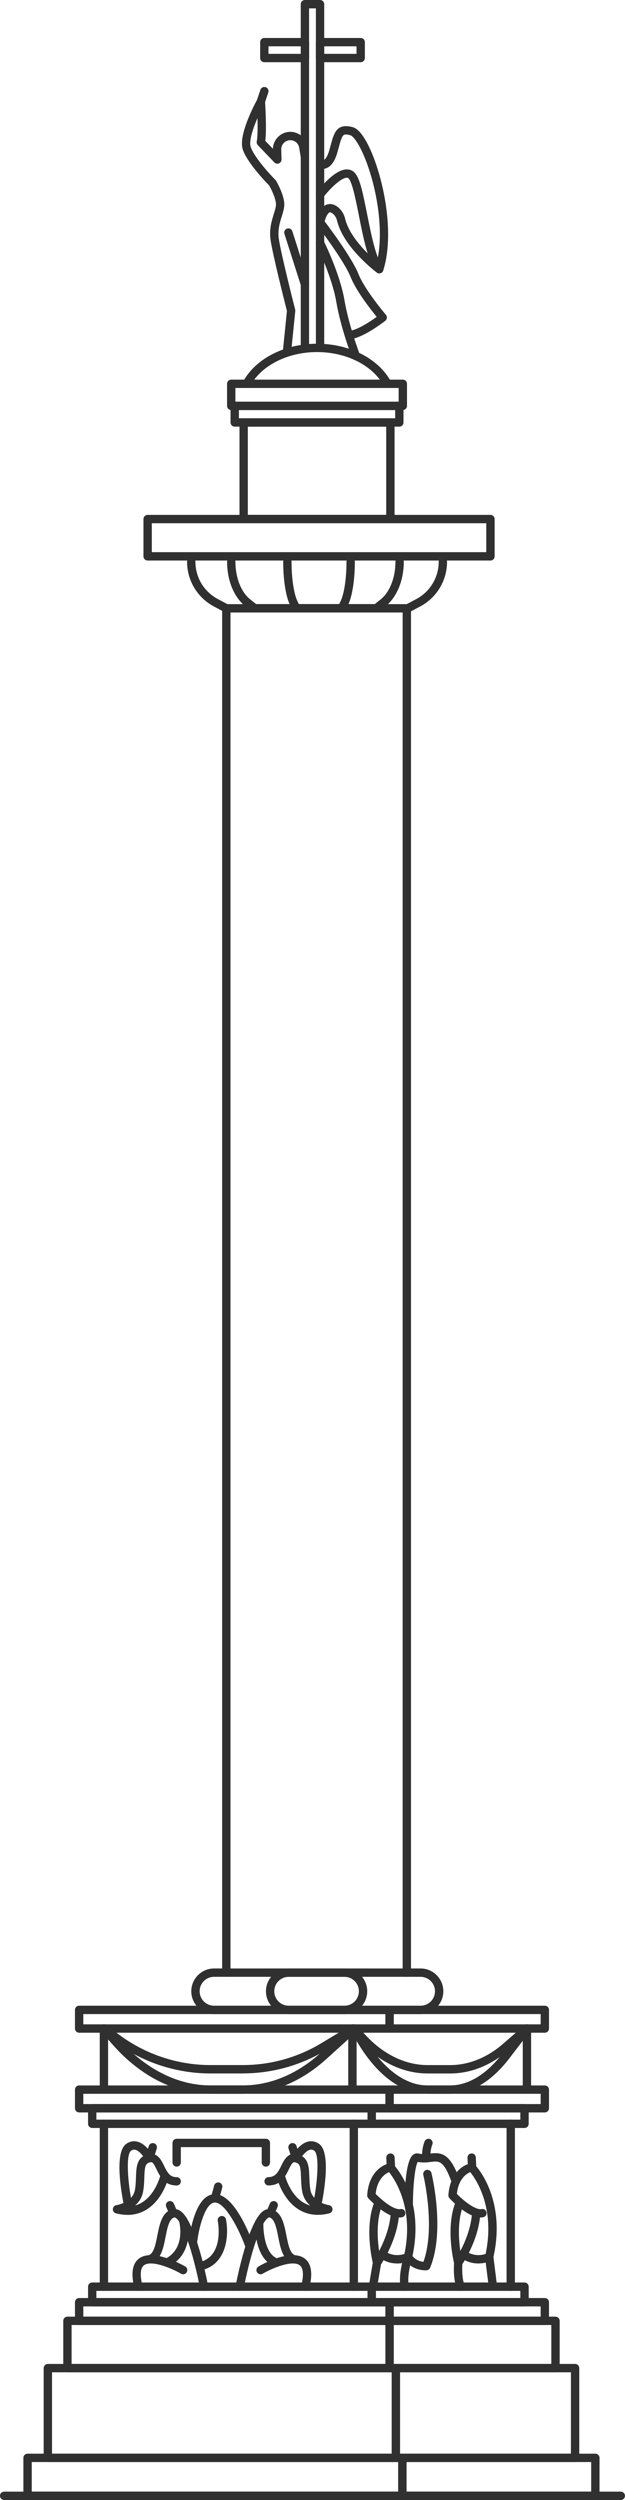 <svg width="260" height="1040" viewBox="0 0 260 1040" fill="none" xmlns="http://www.w3.org/2000/svg">
<g clip-path="url(#clip0_0_1358)">
<path d="M204.027 233.184H61.419C60.458 233.184 59.682 232.405 59.682 231.442V215.932C59.682 214.969 60.458 214.19 61.419 214.19H204.027C204.988 214.19 205.764 214.969 205.764 215.932V231.442C205.764 232.405 204.988 233.184 204.027 233.184ZM63.156 229.701H202.29V217.673H63.156V229.701Z" fill="#303030"/>
<path d="M169.614 254.801H94.146C93.86 254.801 93.584 254.729 93.339 254.596L88.986 252.291C82.099 248.623 77.818 241.493 77.818 233.676C77.818 232.713 78.595 231.934 79.555 231.934C80.516 231.934 81.292 232.713 81.292 233.676C81.292 240.202 84.858 246.154 90.621 249.207L94.585 251.317H169.195L173.17 249.207C178.922 246.154 182.499 240.202 182.499 233.676C182.499 232.713 183.275 231.934 184.236 231.934C185.196 231.934 185.973 232.713 185.973 233.676C185.973 241.493 181.691 248.623 174.794 252.291L170.442 254.596C170.196 254.729 169.91 254.801 169.624 254.801H169.614Z" fill="#303030"/>
<path d="M156.454 254.801H105.968C105.58 254.801 105.191 254.668 104.885 254.432L101.973 252.127C97.334 248.439 94.463 241.38 94.463 233.686C94.463 232.723 95.239 231.944 96.2 231.944C97.16 231.944 97.937 232.723 97.937 233.686C97.937 240.335 100.307 246.359 104.139 249.391L106.581 251.328H155.861L158.303 249.391C162.124 246.359 164.505 240.335 164.505 233.686C164.505 232.723 165.282 231.944 166.242 231.944C167.203 231.944 167.979 232.723 167.979 233.686C167.979 241.38 165.098 248.439 160.459 252.127L157.547 254.432C157.24 254.678 156.862 254.811 156.464 254.811L156.454 254.801Z" fill="#303030"/>
<path d="M142.21 254.801H123.226C122.562 254.801 121.948 254.411 121.652 253.807L120.559 251.502C118.863 247.926 117.81 241.103 117.81 233.686C117.81 232.723 118.587 231.944 119.547 231.944C120.508 231.944 121.284 232.723 121.284 233.686C121.284 240.509 122.235 246.922 123.696 250.006L124.319 251.317H141.107L141.73 250.006C143.191 246.922 144.141 240.509 144.141 233.686C144.141 232.723 144.918 231.944 145.878 231.944C146.839 231.944 147.615 232.723 147.615 233.686C147.615 241.103 146.563 247.937 144.867 251.512L143.773 253.817C143.487 254.422 142.874 254.811 142.2 254.811L142.21 254.801Z" fill="#303030"/>
<path d="M94.146 822.357C93.186 822.357 92.409 821.579 92.409 820.616V253.059C92.409 252.096 93.186 251.317 94.146 251.317C95.106 251.317 95.883 252.096 95.883 253.059V820.616C95.883 821.579 95.096 822.357 94.146 822.357Z" fill="#303030"/>
<path d="M169.236 822.357C168.276 822.357 167.499 821.579 167.499 820.616V253.059C167.499 252.096 168.276 251.317 169.236 251.317C170.197 251.317 170.973 252.096 170.973 253.059V820.616C170.973 821.579 170.197 822.357 169.236 822.357Z" fill="#303030"/>
<path d="M174.958 837.868H89.047C83.826 837.868 79.576 833.606 79.576 828.371C79.576 823.136 83.826 818.885 89.047 818.885H174.958C180.179 818.885 184.43 823.146 184.43 828.371C184.43 833.596 180.179 837.868 174.958 837.868ZM89.047 822.358C85.737 822.358 83.05 825.052 83.05 828.371C83.05 831.691 85.747 834.385 89.047 834.385H174.958C178.268 834.385 180.956 831.68 180.956 828.371C180.956 825.062 178.258 822.358 174.958 822.358H89.047Z" fill="#303030"/>
<path d="M143.293 837.868H120.099C114.878 837.868 110.637 833.606 110.637 828.371C110.637 823.136 114.888 818.885 120.099 818.885H143.293C148.514 818.885 152.765 823.146 152.765 828.371C152.765 833.596 148.514 837.868 143.293 837.868ZM120.099 822.358C116.788 822.358 114.101 825.052 114.101 828.371C114.101 831.691 116.788 834.385 120.099 834.385H143.293C146.604 834.385 149.291 831.68 149.291 828.371C149.291 825.062 146.604 822.358 143.293 822.358H120.099Z" fill="#303030"/>
<path d="M101.023 862.558H87.494C73.169 862.558 58.956 857.825 47.471 849.22L42.179 845.265C41.412 844.691 41.259 843.605 41.821 842.827C42.393 842.058 43.487 841.905 44.253 842.468L49.546 846.423C60.438 854.578 73.905 859.065 87.484 859.065H101.012C112.528 859.065 123.839 855.92 133.709 849.947L146.277 842.366C147.094 841.874 148.157 842.13 148.658 842.96C149.148 843.78 148.882 844.855 148.065 845.347L135.497 852.928C125.085 859.219 113.161 862.538 101.012 862.538L101.023 862.558Z" fill="#303030"/>
<path d="M101.023 871.021H87.494C73.036 871.021 58.731 863.9 47.226 850.971L41.934 845.029C41.29 844.312 41.351 843.216 42.077 842.571C42.792 841.925 43.885 841.987 44.529 842.704L49.822 848.646C60.673 860.827 74.048 867.527 87.504 867.527H101.033C112.426 867.527 123.645 862.825 133.464 853.942L146.032 842.571C146.747 841.925 147.84 841.976 148.484 842.694C149.128 843.411 149.066 844.507 148.361 845.152L135.793 856.534C125.32 866.011 113.304 871.01 101.033 871.01L101.023 871.021Z" fill="#303030"/>
<path d="M162.073 845.613H32.922C31.961 845.613 31.184 844.835 31.184 843.872V836.116C31.184 835.153 31.971 834.375 32.922 834.375H162.073C163.034 834.375 163.81 835.153 163.81 836.116V843.872C163.81 844.835 163.034 845.613 162.073 845.613ZM34.658 842.13H160.336V837.858H34.658V842.13Z" fill="#303030"/>
<path d="M162.073 878.776H32.922C31.961 878.776 31.184 877.998 31.184 877.035V869.289C31.184 868.326 31.971 867.548 32.922 867.548H162.073C163.034 867.548 163.81 868.326 163.81 869.289V877.035C163.81 877.998 163.034 878.776 162.073 878.776ZM34.658 875.293H160.336V871.021H34.658V875.293Z" fill="#303030"/>
<path d="M187.219 862.559H177.839C167.693 862.559 157.649 857.743 149.567 849.015L145.909 845.06C145.255 844.353 145.296 843.257 146.001 842.601C146.706 841.946 147.799 841.987 148.453 842.694L152.121 846.648C159.539 854.66 168.674 859.075 177.85 859.075H187.229C195.005 859.075 202.658 855.992 209.371 850.142L218.077 842.56C218.802 841.925 219.895 842.007 220.519 842.735C221.152 843.462 221.071 844.558 220.345 845.193L211.64 852.775C204.293 859.178 195.843 862.569 187.229 862.569L187.219 862.559Z" fill="#303030"/>
<path d="M187.219 871.021H177.839C167.55 871.021 157.435 863.819 149.363 850.726L145.694 844.784C145.194 843.964 145.449 842.888 146.256 842.386C147.074 841.884 148.136 842.14 148.647 842.95L152.305 848.892C159.723 860.919 168.786 867.537 177.829 867.537H187.209C194.852 867.537 202.423 862.917 209.106 854.178L217.811 842.806C218.393 842.048 219.487 841.905 220.243 842.489C220.999 843.073 221.152 844.169 220.56 844.927L211.854 856.309C204.487 865.929 195.955 871.021 187.199 871.021H187.219Z" fill="#303030"/>
<path d="M226.649 845.613H162.073C161.113 845.613 160.336 844.835 160.336 843.872V836.116C160.336 835.153 161.113 834.375 162.073 834.375H226.649C227.61 834.375 228.386 835.153 228.386 836.116V843.872C228.386 844.835 227.61 845.613 226.649 845.613ZM163.81 842.13H224.912V837.858H163.81V842.13Z" fill="#303030"/>
<path d="M226.649 878.776H162.073C161.113 878.776 160.336 877.998 160.336 877.035V869.289C160.336 868.326 161.113 867.548 162.073 867.548H226.649C227.61 867.548 228.386 868.326 228.386 869.289V877.035C228.386 877.998 227.61 878.776 226.649 878.776ZM163.81 875.293H224.912V871.021H163.81V875.293Z" fill="#303030"/>
<path d="M43.231 871.021C42.271 871.021 41.494 870.242 41.494 869.279V843.872C41.494 842.909 42.271 842.13 43.231 842.13C44.192 842.13 44.968 842.909 44.968 843.872V869.279C44.968 870.242 44.192 871.021 43.231 871.021Z" fill="#303030"/>
<path d="M146.614 871.021C145.654 871.021 144.877 870.242 144.877 869.279V843.872C144.877 842.909 145.664 842.13 146.614 842.13C147.564 842.13 148.351 842.909 148.351 843.872V869.279C148.351 870.242 147.574 871.021 146.614 871.021Z" fill="#303030"/>
<path d="M154.625 885.241H38.367C37.407 885.241 36.63 884.462 36.63 883.499V877.034C36.63 876.071 37.407 875.293 38.367 875.293H154.625C155.585 875.293 156.362 876.071 156.362 877.034V883.499C156.362 884.462 155.585 885.241 154.625 885.241ZM40.094 881.757H152.888V878.776H40.094V881.757Z" fill="#303030"/>
<path d="M218.199 885.241H154.625C153.664 885.241 152.888 884.462 152.888 883.499V877.034C152.888 876.071 153.664 875.293 154.625 875.293H218.199C219.16 875.293 219.936 876.071 219.936 877.034V883.499C219.936 884.462 219.16 885.241 218.199 885.241ZM156.362 881.757H216.462V878.776H156.362V881.757Z" fill="#303030"/>
<path d="M162.073 967.22H32.922C31.961 967.22 31.184 966.442 31.184 965.479V957.723C31.184 956.76 31.971 955.982 32.922 955.982H162.073C163.034 955.982 163.81 956.76 163.81 957.723V965.479C163.81 966.442 163.034 967.22 162.073 967.22ZM34.658 963.737H160.336V959.465H34.658V963.737Z" fill="#303030"/>
<path d="M226.649 967.22H162.073C161.113 967.22 160.336 966.442 160.336 965.479V957.723C160.336 956.76 161.113 955.982 162.073 955.982H226.649C227.61 955.982 228.386 956.76 228.386 957.723V965.479C228.386 966.442 227.61 967.22 226.649 967.22ZM163.81 963.737H224.912V959.465H163.81V963.737Z" fill="#303030"/>
<path d="M154.625 959.465H38.367C37.407 959.465 36.63 958.686 36.63 957.723V951.259C36.63 950.296 37.407 949.517 38.367 949.517H154.625C155.585 949.517 156.362 950.306 156.362 951.259V957.723C156.362 958.686 155.585 959.465 154.625 959.465ZM40.094 955.982H152.888V953.011H40.094V955.982Z" fill="#303030"/>
<path d="M218.199 959.465H154.625C153.664 959.465 152.888 958.686 152.888 957.723V951.259C152.888 950.296 153.664 949.517 154.625 949.517H218.199C219.16 949.517 219.936 950.306 219.936 951.259V957.723C219.936 958.686 219.16 959.465 218.199 959.465ZM156.362 955.982H216.462V953.011H156.362V955.982Z" fill="#303030"/>
<path d="M162.073 986.88H28.058C27.097 986.88 26.321 986.101 26.321 985.138V965.468C26.321 964.505 27.097 963.727 28.058 963.727H162.073C163.034 963.727 163.81 964.505 163.81 965.468V985.138C163.81 986.101 163.034 986.88 162.073 986.88ZM29.795 983.397H160.347V967.21H29.785V983.397H29.795Z" fill="#303030"/>
<path d="M231.084 986.88H162.073C161.113 986.88 160.336 986.101 160.336 985.138V965.468C160.336 964.505 161.113 963.727 162.073 963.727H231.084C232.044 963.727 232.821 964.505 232.821 965.468V985.138C232.821 986.101 232.044 986.88 231.084 986.88ZM163.81 983.397H229.347V967.21H163.81V983.397Z" fill="#303030"/>
<path d="M164.679 1024.21H19.904C18.944 1024.21 18.167 1023.43 18.167 1022.47V985.139C18.167 984.176 18.944 983.397 19.904 983.397H164.679C165.639 983.397 166.416 984.176 166.416 985.139V1022.47C166.416 1023.43 165.639 1024.21 164.679 1024.21ZM21.641 1020.73H162.952V986.88H21.641V1020.73Z" fill="#303030"/>
<path d="M239.238 1024.21H164.679C163.718 1024.21 162.942 1023.43 162.942 1022.47V985.139C162.942 984.176 163.718 983.397 164.679 983.397H239.238C240.198 983.397 240.975 984.176 240.975 985.139V1022.47C240.975 1023.43 240.198 1024.21 239.238 1024.21ZM166.416 1020.73H237.501V986.88H166.416V1020.73Z" fill="#303030"/>
<path d="M167.387 1040H11.464C10.504 1040 9.727 1039.21 9.727 1038.26V1022.47C9.727 1021.51 10.504 1020.73 11.464 1020.73H167.387C168.347 1020.73 169.124 1021.51 169.124 1022.47V1038.26C169.124 1039.22 168.347 1040 167.387 1040ZM13.211 1036.52H165.65V1024.21H13.201V1036.52H13.211Z" fill="#303030"/>
<path d="M247.667 1040H167.376C166.416 1040 165.639 1039.21 165.639 1038.26V1022.47C165.639 1021.51 166.416 1020.73 167.376 1020.73H247.667C248.628 1020.73 249.404 1021.51 249.404 1022.47V1038.26C249.404 1039.22 248.628 1040 247.667 1040ZM169.113 1036.52H245.93V1024.21H169.113V1036.52Z" fill="#303030"/>
<path d="M258.253 1040H1.737C0.777 1040 0 1039.21 0 1038.26C0 1037.31 0.777 1036.52 1.737 1036.52H258.253C259.213 1036.52 259.99 1037.31 259.99 1038.26C259.99 1039.21 259.213 1040 258.253 1040Z" fill="#303030"/>
<path d="M43.231 953C42.271 953 41.494 952.222 41.494 951.259V883.499C41.494 882.536 42.271 881.757 43.231 881.757C44.192 881.757 44.968 882.536 44.968 883.499V951.259C44.968 952.222 44.192 953 43.231 953Z" fill="#303030"/>
<path d="M147.186 953C146.226 953 145.449 952.222 145.449 951.259V883.499C145.449 882.536 146.226 881.757 147.186 881.757C148.147 881.757 148.923 882.536 148.923 883.499V951.259C148.923 952.222 148.147 953 147.186 953Z" fill="#303030"/>
<path d="M219.201 871.021C218.24 871.021 217.464 870.242 217.464 869.279V843.872C217.464 842.909 218.24 842.13 219.201 842.13C220.161 842.13 220.938 842.909 220.938 843.872V869.279C220.938 870.242 220.161 871.021 219.201 871.021Z" fill="#303030"/>
<path d="M212.467 953C211.507 953 210.73 952.222 210.73 951.259V883.499C210.73 882.536 211.507 881.757 212.467 881.757C213.428 881.757 214.204 882.536 214.204 883.499V951.259C214.204 952.222 213.428 953 212.467 953Z" fill="#303030"/>
<path d="M166.171 922.491C160.755 922.491 154.012 915.34 153.215 914.469C152.888 914.121 152.724 913.65 152.755 913.179C153.47 902.37 160.806 900.28 161.123 900.198C162.033 899.952 163.003 900.495 163.248 901.428C163.494 902.35 162.952 903.302 162.033 903.548C161.798 903.62 157.067 905.116 156.28 912.656C159.264 915.73 164.086 919.479 166.569 918.967C167.509 918.793 168.429 919.397 168.613 920.34C168.797 921.282 168.184 922.194 167.244 922.378C166.886 922.45 166.528 922.481 166.171 922.481V922.491Z" fill="#303030"/>
<path d="M156.852 943.022C156.75 943.022 156.638 943.022 156.535 943.001C155.861 942.878 155.33 942.376 155.166 941.71C155.003 941.086 151.345 926.21 155.963 915.535C156.351 914.654 157.363 914.244 158.252 914.633C159.131 915.012 159.539 916.037 159.151 916.918C156.443 923.177 156.985 931.414 157.71 936.414C159.631 932.736 162.155 926.876 162.564 920.647C162.625 919.684 163.432 918.946 164.413 919.028C165.374 919.09 166.099 919.92 166.038 920.883C165.302 932.152 158.569 941.895 158.283 942.305C157.956 942.776 157.424 943.042 156.862 943.042L156.852 943.022Z" fill="#303030"/>
<path d="M165.2 941.608C163.044 941.608 160.48 941.065 157.925 939.21C157.149 938.647 156.975 937.561 157.537 936.782C158.099 936.004 159.182 935.83 159.958 936.393C163.32 938.831 166.774 938.124 168.235 937.643C172.884 915.575 161.501 903.2 161.389 903.077C161.103 902.78 160.929 902.38 160.909 901.97L160.694 897.667C160.643 896.704 161.389 895.885 162.339 895.844C163.269 895.762 164.117 896.54 164.158 897.493L164.342 901.181C166.641 903.896 176.47 917.092 171.412 939.313C171.3 939.825 170.963 940.255 170.493 940.491C170.34 940.563 168.163 941.618 165.18 941.618L165.2 941.608Z" fill="#303030"/>
<path d="M199.95 922.491C194.525 922.491 187.781 915.34 186.984 914.469C186.657 914.121 186.504 913.65 186.535 913.179C187.25 902.37 194.586 900.28 194.903 900.198C195.812 899.952 196.783 900.495 197.028 901.428C197.284 902.35 196.732 903.302 195.812 903.548C195.577 903.62 190.846 905.116 190.06 912.656C193.043 915.73 197.876 919.479 200.359 918.967C201.289 918.793 202.209 919.397 202.392 920.34C202.576 921.282 201.963 922.194 201.023 922.378C200.676 922.45 200.308 922.481 199.95 922.481V922.491Z" fill="#303030"/>
<path d="M190.632 943.022C190.53 943.022 190.417 943.022 190.315 943.001C189.641 942.878 189.109 942.376 188.946 941.71C188.782 941.086 185.125 926.21 189.743 915.535C190.131 914.654 191.143 914.244 192.032 914.633C192.91 915.012 193.319 916.037 192.941 916.918C190.233 923.177 190.775 931.414 191.5 936.414C193.432 932.736 195.945 926.876 196.354 920.647C196.415 919.684 197.202 918.946 198.193 919.028C199.153 919.09 199.879 919.92 199.818 920.883C199.082 932.152 192.348 941.895 192.052 942.305C191.725 942.776 191.194 943.042 190.632 943.042V943.022Z" fill="#303030"/>
<path d="M198.98 941.608C196.824 941.608 194.259 941.065 191.705 939.211C190.928 938.647 190.755 937.562 191.317 936.783C191.879 936.004 192.962 935.83 193.738 936.394C197.1 938.832 200.553 938.125 202.015 937.643C206.694 915.474 195.281 903.2 195.169 903.077C194.872 902.78 194.709 902.381 194.688 901.961L194.474 897.658C194.423 896.695 195.158 895.875 196.119 895.834C197.1 895.752 197.897 896.531 197.938 897.484L198.122 901.172C200.421 903.887 210.26 917.082 205.192 939.303C205.08 939.815 204.743 940.246 204.273 940.481C204.119 940.553 201.953 941.608 198.959 941.608H198.98Z" fill="#303030"/>
<path d="M170.043 919.12C169.083 919.12 168.306 918.342 168.306 917.379C168.306 911.918 168.654 898.938 171.801 896.418C172.485 895.875 173.313 895.69 174.13 895.864C175.857 896.264 177.38 896.08 178.851 895.895C183.735 895.291 187.25 895.711 191.255 906.888C191.582 907.79 191.112 908.783 190.213 909.111C189.304 909.439 188.312 908.968 187.986 908.066C184.624 898.682 182.734 898.928 179.28 899.358C177.778 899.553 175.929 899.778 173.793 899.358C172.679 901.1 171.78 909.05 171.77 917.369C171.77 918.332 170.993 919.11 170.033 919.11L170.043 919.12Z" fill="#303030"/>
<path d="M177.4 899.543C176.531 899.543 175.786 898.897 175.673 898.026C175.203 894.256 176.593 890.927 176.654 890.783C177.032 889.902 178.054 889.492 178.933 889.871C179.811 890.25 180.22 891.265 179.842 892.146C179.842 892.176 178.759 894.779 179.117 897.586C179.239 898.539 178.565 899.409 177.615 899.532C177.543 899.532 177.471 899.532 177.4 899.532V899.543Z" fill="#303030"/>
<path d="M168.378 953C167.581 953 166.865 952.447 166.682 951.638C165.517 946.423 167.989 938.699 168.092 938.371C168.296 937.725 168.858 937.264 169.522 937.182C170.186 937.1 170.84 937.397 171.208 937.971C172.618 940.174 174.846 940.768 176.143 940.932C181.303 926.599 176.153 905.024 176.102 904.798C175.878 903.866 176.45 902.923 177.38 902.698C178.299 902.473 179.249 903.036 179.484 903.979C179.719 904.952 185.227 928.034 178.933 943.38C178.677 943.995 178.105 944.405 177.451 944.456C177.257 944.456 173.691 944.702 170.626 942.397C170.074 944.856 169.512 948.359 170.074 950.89C170.278 951.832 169.696 952.765 168.756 952.97C168.633 953 168.5 953.011 168.378 953.011V953Z" fill="#303030"/>
<path d="M191.787 953C191.194 953 190.622 952.703 190.295 952.15C188.353 948.892 188.844 941.926 188.905 941.137C188.977 940.174 189.815 939.446 190.775 939.539C191.735 939.61 192.44 940.45 192.369 941.413C192.165 943.954 192.236 948.616 193.278 950.368C193.769 951.187 193.503 952.263 192.675 952.755C192.4 952.929 192.083 953 191.787 953Z" fill="#303030"/>
<path d="M155.391 951.566C155.289 951.566 155.197 951.566 155.095 951.546C154.155 951.382 153.511 950.48 153.674 949.538L155.136 940.993C155.299 940.051 156.198 939.416 157.138 939.58C158.088 939.744 158.722 940.645 158.559 941.588L157.097 950.132C156.954 950.982 156.219 951.576 155.391 951.576V951.566Z" fill="#303030"/>
<path d="M204.886 951.566C204.017 951.566 203.271 950.921 203.159 950.05L201.79 939.139C201.667 938.186 202.341 937.315 203.302 937.203C204.221 937.08 205.121 937.756 205.243 938.709L206.612 949.619C206.735 950.572 206.061 951.443 205.1 951.566C205.029 951.566 204.957 951.566 204.886 951.566Z" fill="#303030"/>
<path d="M84.858 953C84.041 953 83.315 952.416 83.152 951.587C81.272 941.711 76.868 925.114 73.067 922.614C72.852 922.471 72.679 922.419 72.566 922.44C70.369 922.942 69.603 926.835 68.867 930.595C67.968 935.205 66.936 940.44 62.594 941.567C61.664 941.803 60.714 941.26 60.479 940.327C60.233 939.395 60.795 938.442 61.715 938.207C63.953 937.623 64.719 933.709 65.465 929.929C66.374 925.298 67.396 920.063 71.8 919.049C72.536 918.885 73.69 918.864 74.978 919.704C81.251 923.813 86.054 948.175 86.575 950.931C86.748 951.873 86.135 952.785 85.195 952.97C85.083 952.99 84.971 953 84.868 953H84.858Z" fill="#303030"/>
<path d="M57.567 953C56.78 953 56.075 952.468 55.881 951.679C54.399 945.726 55.053 941.649 57.822 939.559C63.534 935.236 75.683 942.059 77.052 942.858C77.89 943.339 78.165 944.405 77.685 945.235C77.205 946.065 76.142 946.351 75.315 945.87C70.911 943.329 62.849 940.122 59.907 942.346C57.975 943.8 58.486 947.775 59.252 950.839C59.487 951.771 58.915 952.713 57.996 952.949C57.853 952.98 57.71 953 57.567 953Z" fill="#303030"/>
<path d="M72.168 922.491C71.493 922.491 70.85 922.092 70.574 921.436L69.143 918.065C68.765 917.184 69.174 916.16 70.053 915.781C70.942 915.412 71.953 915.822 72.331 916.703L73.762 920.073C74.14 920.965 73.731 921.989 72.852 922.358C72.627 922.45 72.392 922.491 72.168 922.491Z" fill="#303030"/>
<path d="M99.725 953C99.612 953 99.51 953 99.398 952.97C98.458 952.795 97.835 951.884 98.019 950.931C98.55 948.165 103.352 923.813 109.626 919.704C110.913 918.854 112.068 918.885 112.804 919.049C117.207 920.063 118.229 925.298 119.139 929.929C119.884 933.709 120.651 937.623 122.888 938.207C123.818 938.453 124.37 939.405 124.135 940.327C123.89 941.26 122.94 941.803 122.02 941.567C117.677 940.43 116.656 935.205 115.746 930.595C115.011 926.835 114.244 922.952 112.047 922.44C111.925 922.419 111.761 922.471 111.547 922.614C107.746 925.103 103.342 941.71 101.462 951.587C101.298 952.427 100.573 953 99.756 953H99.725Z" fill="#303030"/>
<path d="M127.016 953.001C126.873 953.001 126.73 952.98 126.597 952.949C125.668 952.714 125.106 951.771 125.33 950.839C126.097 947.776 126.597 943.811 124.666 942.346C121.724 940.113 113.662 943.329 109.268 945.87C108.441 946.352 107.378 946.065 106.898 945.235C106.417 944.395 106.704 943.34 107.531 942.858C108.9 942.069 121.039 935.246 126.761 939.559C129.53 941.649 130.184 945.727 128.692 951.679C128.498 952.468 127.783 953.001 127.006 953.001H127.016Z" fill="#303030"/>
<path d="M112.415 922.491C112.19 922.491 111.955 922.45 111.741 922.358C110.862 921.979 110.443 920.964 110.821 920.073L112.262 916.702C112.64 915.811 113.662 915.412 114.541 915.78C115.429 916.159 115.838 917.184 115.46 918.065L114.019 921.436C113.744 922.101 113.1 922.491 112.425 922.491H112.415Z" fill="#303030"/>
<path d="M103.873 936.301C103.158 936.301 102.484 935.861 102.238 935.143C99.469 927.296 93.656 916.252 89.425 916.252C85.195 916.252 82.518 927.685 81.966 933.228C81.864 934.191 81.006 934.898 80.066 934.785C79.116 934.693 78.421 933.842 78.513 932.879C78.717 930.82 80.751 912.769 89.425 912.769C97.6 912.769 104.251 930.431 105.508 933.986C105.825 934.887 105.355 935.881 104.456 936.209C104.262 936.281 104.067 936.311 103.873 936.311V936.301Z" fill="#303030"/>
<path d="M89.425 916.252C89.272 916.252 89.119 916.231 88.966 916.19C88.046 915.934 87.504 914.982 87.76 914.049L89.099 909.162C89.354 908.23 90.304 907.687 91.234 907.943C92.154 908.199 92.695 909.162 92.44 910.084L91.101 914.971C90.887 915.74 90.192 916.252 89.425 916.252Z" fill="#303030"/>
<path d="M53.306 919.121C52.498 919.121 51.783 918.557 51.61 917.727C50.526 912.544 47.42 895.363 52.55 891.828C53.97 890.845 55.564 890.527 57.137 890.927C58.915 891.367 60.417 892.638 61.531 893.908L61.899 892.74C62.185 891.828 63.166 891.316 64.075 891.603C64.985 891.89 65.496 892.873 65.22 893.785L63.799 898.324C63.585 899 62.992 899.471 62.297 899.543C61.572 899.594 60.928 899.235 60.601 898.621C60.09 897.658 58.2 894.779 56.3 894.318C55.697 894.174 55.124 894.287 54.522 894.707C52.355 896.203 53.02 907.462 55.002 917.031C55.196 917.973 54.593 918.895 53.663 919.09C53.541 919.121 53.428 919.131 53.306 919.131V919.121Z" fill="#303030"/>
<path d="M53.03 921.385C51.497 921.385 49.903 921.169 48.248 920.76C47.451 920.555 46.899 919.817 46.94 918.987C46.981 918.158 47.604 917.471 48.422 917.358C48.483 917.358 55.227 916.252 56.126 911.027C56.443 909.183 56.504 907.4 56.565 905.689C56.698 901.51 56.851 897.176 61.786 896.121C65.496 895.342 67.079 898.569 68.234 900.936C69.664 903.886 70.737 905.689 73.424 905.689C74.457 905.689 75.233 906.458 75.243 907.411C75.243 908.374 74.487 909.162 73.527 909.162C71.759 909.142 70.461 908.753 69.368 908.087C68.193 911.222 65.68 916.283 60.949 919.192C58.558 920.667 55.911 921.405 53.03 921.405V921.385ZM62.808 899.471C62.716 899.471 62.614 899.471 62.512 899.502C60.499 899.932 60.193 901.151 60.039 905.782C59.978 907.534 59.917 909.531 59.549 911.601C59.099 914.223 57.771 916.119 56.197 917.471C57.229 917.184 58.221 916.764 59.14 916.19C63.912 913.25 66.027 907.318 66.64 905.259C66.027 904.317 65.536 903.323 65.107 902.421C63.983 900.116 63.513 899.45 62.808 899.45V899.471Z" fill="#303030"/>
<path d="M131.941 919.12C131.819 919.12 131.706 919.12 131.584 919.079C130.644 918.885 130.041 917.963 130.235 917.02C132.217 907.441 132.892 896.192 130.725 894.696C130.123 894.276 129.561 894.154 128.937 894.307C127.016 894.778 125.136 897.647 124.636 898.61C124.309 899.235 123.624 899.583 122.95 899.532C122.245 899.471 121.652 898.989 121.448 898.313L120.027 893.774C119.741 892.863 120.252 891.879 121.162 891.592C122.081 891.305 123.052 891.818 123.338 892.729L123.706 893.897C124.82 892.637 126.322 891.367 128.099 890.916C129.673 890.517 131.267 890.834 132.687 891.818C137.827 895.352 134.71 912.543 133.637 917.717C133.464 918.547 132.749 919.11 131.941 919.11V919.12Z" fill="#303030"/>
<path d="M132.217 921.385C129.336 921.385 126.689 920.647 124.299 919.172C119.568 916.272 117.054 911.201 115.879 908.066C114.786 908.742 113.386 909.122 111.721 909.152C110.76 909.152 109.994 908.363 110.004 907.4C110.004 906.437 110.903 905.638 111.761 905.679C114.449 905.618 115.583 903.907 117.024 900.926C118.168 898.559 119.772 895.311 123.471 896.111C128.406 897.166 128.549 901.489 128.692 905.679C128.743 907.4 128.815 909.173 129.132 911.017C130.051 916.283 136.774 917.338 136.836 917.348C137.653 917.471 138.276 918.158 138.317 918.977C138.358 919.807 137.806 920.555 137.009 920.749C135.354 921.17 133.76 921.374 132.227 921.374L132.217 921.385ZM118.607 905.28C119.22 907.339 121.356 913.301 126.127 916.221C127.047 916.785 128.028 917.205 129.06 917.492C127.486 916.129 126.158 914.234 125.709 911.621C125.351 909.542 125.279 907.554 125.218 905.802C125.065 901.172 124.758 899.952 122.745 899.522C121.867 899.338 121.427 899.829 120.15 902.452C119.721 903.343 119.231 904.337 118.617 905.29L118.607 905.28Z" fill="#303030"/>
<path d="M110.607 901.325C109.646 901.325 108.87 900.536 108.87 899.584V893.211H75.233V899.584C75.233 900.547 74.457 901.325 73.496 901.325C72.536 901.325 71.759 900.536 71.759 899.584V891.47C71.759 890.507 72.536 889.728 73.496 889.728H110.597C111.557 889.728 112.334 890.507 112.334 891.47V899.584C112.334 900.547 111.557 901.325 110.597 901.325H110.607Z" fill="#303030"/>
<path d="M69.44 943.022C68.806 943.022 68.193 942.674 67.886 942.059C67.457 941.198 67.805 940.153 68.663 939.723C77.409 935.338 74.63 924.499 74.508 924.048C74.262 923.126 74.814 922.174 75.734 921.917C76.643 921.661 77.603 922.214 77.859 923.137C79.167 927.972 79.259 938.299 70.216 942.848C69.971 942.971 69.695 943.022 69.44 943.022Z" fill="#303030"/>
<path d="M115.143 943.022C114.97 943.022 114.796 943.001 114.622 942.94C105.549 940.051 106.091 925.104 106.111 924.468C106.152 923.505 106.959 922.747 107.92 922.809C108.88 922.85 109.616 923.659 109.575 924.622C109.422 928.208 110.229 937.91 115.665 939.631C116.574 939.928 117.085 940.901 116.799 941.813C116.564 942.551 115.879 943.022 115.143 943.022Z" fill="#303030"/>
<path d="M82.988 944.589C82.181 944.589 81.466 944.036 81.292 943.206C81.098 942.264 81.691 941.342 82.631 941.147C93.39 938.862 90.713 924.54 90.59 923.925C90.406 922.983 91.019 922.071 91.959 921.876C92.879 921.702 93.819 922.307 94.003 923.249C95.249 929.57 94.616 942.161 83.356 944.538C83.234 944.569 83.111 944.579 82.988 944.579V944.589Z" fill="#303030"/>
<path d="M167.571 170.588H96.19C95.229 170.588 94.453 169.809 94.453 168.846V159.667C94.453 158.704 95.229 157.925 96.19 157.925H167.571C168.531 157.925 169.308 158.704 169.308 159.667V168.846C169.308 169.809 168.521 170.588 167.571 170.588ZM97.937 167.104H165.834V161.398H97.927V167.104H97.937Z" fill="#303030"/>
<path d="M166.12 177.483H97.641C96.68 177.483 95.903 176.704 95.903 175.741V168.846C95.903 167.883 96.68 167.104 97.641 167.104H166.12C167.08 167.104 167.857 167.883 167.857 168.846V175.741C167.857 176.704 167.08 177.483 166.12 177.483ZM99.388 173.999H164.393V170.588H99.388V173.999Z" fill="#303030"/>
<path d="M162.4 217.673H101.37C100.409 217.673 99.633 216.895 99.633 215.932V175.731C99.633 174.768 100.42 173.989 101.37 173.989H162.4C163.361 173.989 164.137 174.768 164.137 175.731V215.932C164.137 216.895 163.361 217.673 162.4 217.673ZM103.097 214.19H160.663V177.472H103.097V214.19Z" fill="#303030"/>
<path d="M102.596 161.398C102.31 161.398 102.034 161.326 101.768 161.183C100.931 160.722 100.614 159.667 101.074 158.827C106.285 149.207 118.382 142.988 131.89 142.988C145.398 142.988 157.312 149.125 162.574 158.611C163.044 159.452 162.738 160.507 161.91 160.978C161.062 161.449 160.009 161.142 159.55 160.302C154.88 151.901 144.029 146.461 131.89 146.461C119.752 146.461 108.737 151.963 104.129 160.486C103.822 161.07 103.219 161.398 102.606 161.398H102.596Z" fill="#303030"/>
<path d="M133.147 146.471C132.187 146.471 131.41 145.693 131.41 144.73V3.483H128.58V144.73C128.58 145.693 127.803 146.471 126.843 146.471C125.882 146.471 125.106 145.693 125.106 144.73V1.742C125.106 0.779 125.882 0 126.843 0H133.137C134.097 0 134.874 0.779 134.874 1.742V144.73C134.874 145.693 134.097 146.471 133.137 146.471H133.147Z" fill="#303030"/>
<path d="M126.853 25.879H109.963C109.003 25.879 108.226 25.1 108.226 24.137V17.539C108.226 16.576 109.003 15.798 109.963 15.798H126.853C127.813 15.798 128.59 16.576 128.59 17.539V24.137C128.59 25.1 127.813 25.879 126.853 25.879ZM111.69 22.395H125.116V19.271H111.69V22.395Z" fill="#303030"/>
<path d="M150.047 25.879H133.157C132.197 25.879 131.42 25.1 131.42 24.137V17.539C131.42 16.576 132.197 15.798 133.157 15.798H150.047C151.008 15.798 151.784 16.576 151.784 17.539V24.137C151.784 25.1 151.008 25.879 150.047 25.879ZM134.894 22.395H148.32V19.271H134.894V22.395Z" fill="#303030"/>
<path d="M119.404 147.916C118.27 147.803 117.575 146.953 117.677 146L119.363 129.362C118.628 126.473 113.345 105.635 112.528 99.611C111.945 95.319 113.028 91.805 113.907 88.977C114.398 87.42 114.806 86.067 114.806 85.022C114.806 82.676 112.875 78.742 111.996 77.185C110.678 75.853 102.565 67.422 100.931 61.971C99.142 55.989 106.183 42.875 107 41.4C107.368 40.724 108.144 40.375 108.89 40.539C109.646 40.703 110.198 41.349 110.249 42.117C110.28 42.598 111.015 53.366 110.362 58.591L113.529 61.9C113.631 58.181 116.615 55.046 120.365 54.851C124.033 54.646 127.323 57.259 127.905 60.947L128.549 64.932C128.702 65.885 128.059 66.776 127.108 66.93C126.158 67.073 125.269 66.438 125.116 65.486L124.472 61.49C124.166 59.574 122.48 58.201 120.549 58.324C118.526 58.437 116.932 60.179 116.993 62.207L117.115 66.305C117.136 67.022 116.717 67.678 116.053 67.965C115.389 68.241 114.622 68.088 114.122 67.565L107.255 60.383C106.867 59.984 106.704 59.41 106.806 58.857C107.204 56.716 107.204 52.669 107.102 49.124C105.14 53.683 103.557 58.652 104.251 60.978C105.488 65.106 112.15 72.421 114.612 74.89C114.725 74.993 114.806 75.116 114.888 75.249C115.235 75.853 118.27 81.211 118.27 85.022C118.27 86.6 117.759 88.26 117.218 90.012C116.4 92.634 115.481 95.616 115.961 99.15C116.799 105.297 122.735 128.574 122.797 128.809C122.848 129.004 122.858 129.209 122.837 129.414L121.121 146.359C121.029 147.26 120.273 147.926 119.394 147.926L119.404 147.916Z" fill="#303030"/>
<path d="M148.065 149.862C147.37 149.862 146.706 149.442 146.44 148.746C146.256 148.254 141.75 136.452 139.881 125.5C138.082 114.958 131.665 101.998 131.594 101.865C131.165 101.004 131.512 99.959 132.371 99.529C133.219 99.099 134.271 99.447 134.7 100.308C134.976 100.861 141.423 113.872 143.303 124.916C145.122 135.53 149.638 147.383 149.69 147.506C150.037 148.407 149.587 149.412 148.688 149.75C148.484 149.832 148.269 149.873 148.065 149.873V149.862Z" fill="#303030"/>
<path d="M108.522 43.971C108.338 43.971 108.155 43.94 107.971 43.879C107.061 43.572 106.571 42.588 106.877 41.676L108.318 37.373C108.625 36.462 109.605 35.96 110.515 36.277C111.424 36.584 111.915 37.568 111.608 38.48L110.178 42.783C109.932 43.51 109.258 43.971 108.533 43.971H108.522Z" fill="#303030"/>
<path d="M146.175 141.011C145.347 141.011 144.611 140.417 144.468 139.566C144.305 138.613 144.949 137.722 145.889 137.558C149.005 137.025 153.909 133.839 156.709 131.811C154.144 128.676 148.188 121.064 145.858 115.235C143.12 108.36 131.89 93.69 131.778 93.546C131.461 93.126 131.349 92.573 131.471 92.061C132.462 88.075 133.934 85.801 135.967 85.094C136.979 84.746 138.593 84.633 140.514 86.119C142.016 87.297 143.109 89.018 143.569 90.975C145.378 98.484 153.092 105.809 156.811 108.975C160.52 93.147 155.023 70.833 149.414 60.711C147.217 56.736 145.899 56.296 145.756 56.265C142.69 55.476 142.455 55.702 140.943 61.244C140.739 61.992 140.524 62.812 140.269 63.672C139.308 66.971 137.847 69.061 135.936 69.901C134.087 70.721 132.554 69.993 132.381 69.901C131.533 69.471 131.185 68.426 131.604 67.565C132.023 66.725 133.024 66.367 133.873 66.756C133.944 66.776 134.23 66.858 134.608 66.664C135.017 66.459 136.059 65.67 136.928 62.678C137.173 61.828 137.398 61.039 137.592 60.301C138.981 55.21 140.085 51.173 146.614 52.864C148.535 53.355 150.435 55.363 152.448 58.99C158.661 70.188 164.72 95.687 159.437 112.489C159.274 113.032 158.855 113.452 158.313 113.626C157.772 113.8 157.2 113.698 156.74 113.37C156.178 112.95 142.874 102.9 140.197 91.763C139.911 90.565 139.278 89.53 138.389 88.844C138.082 88.598 137.5 88.219 137.101 88.352C136.907 88.413 135.957 88.905 135.048 92.081C137.367 95.144 146.481 107.407 149.087 113.913C151.805 120.746 160.439 130.838 160.531 130.94C160.837 131.299 160.99 131.77 160.939 132.241C160.888 132.712 160.653 133.143 160.285 133.44C159.938 133.706 151.856 140.037 146.481 140.96C146.379 140.98 146.287 140.98 146.185 140.98L146.175 141.011Z" fill="#303030"/>
<path d="M157.772 113.739C157.24 113.739 156.719 113.493 156.382 113.032C153.041 108.504 151.14 98.935 149.301 89.684C148.034 83.322 146.604 76.12 145.122 74.357C144.867 74.06 144.724 73.896 144.223 73.948C141.75 74.009 137.06 78.722 134.516 82.041C133.934 82.799 132.851 82.953 132.084 82.369C131.328 81.785 131.185 80.689 131.768 79.931C132.953 78.373 139.135 70.597 144.141 70.475C145.623 70.423 146.839 71.007 147.769 72.114C149.73 74.439 150.926 80.053 152.704 89.007C154.39 97.47 156.29 107.069 159.161 110.962C159.734 111.731 159.57 112.827 158.804 113.401C158.497 113.636 158.14 113.739 157.772 113.739Z" fill="#303030"/>
<path d="M126.853 120.06C126.117 120.06 125.433 119.589 125.198 118.851L118.321 97.285C118.025 96.374 118.536 95.39 119.445 95.093C120.365 94.796 121.335 95.308 121.621 96.22L128.498 117.786C128.794 118.697 128.283 119.681 127.374 119.978C127.2 120.029 127.016 120.06 126.843 120.06H126.853Z" fill="#303030"/>
</g>
<defs>
<clipPath id="clip0_0_1358">
<rect width="260" height="1040" fill="white"/>
</clipPath>
</defs>
</svg>

